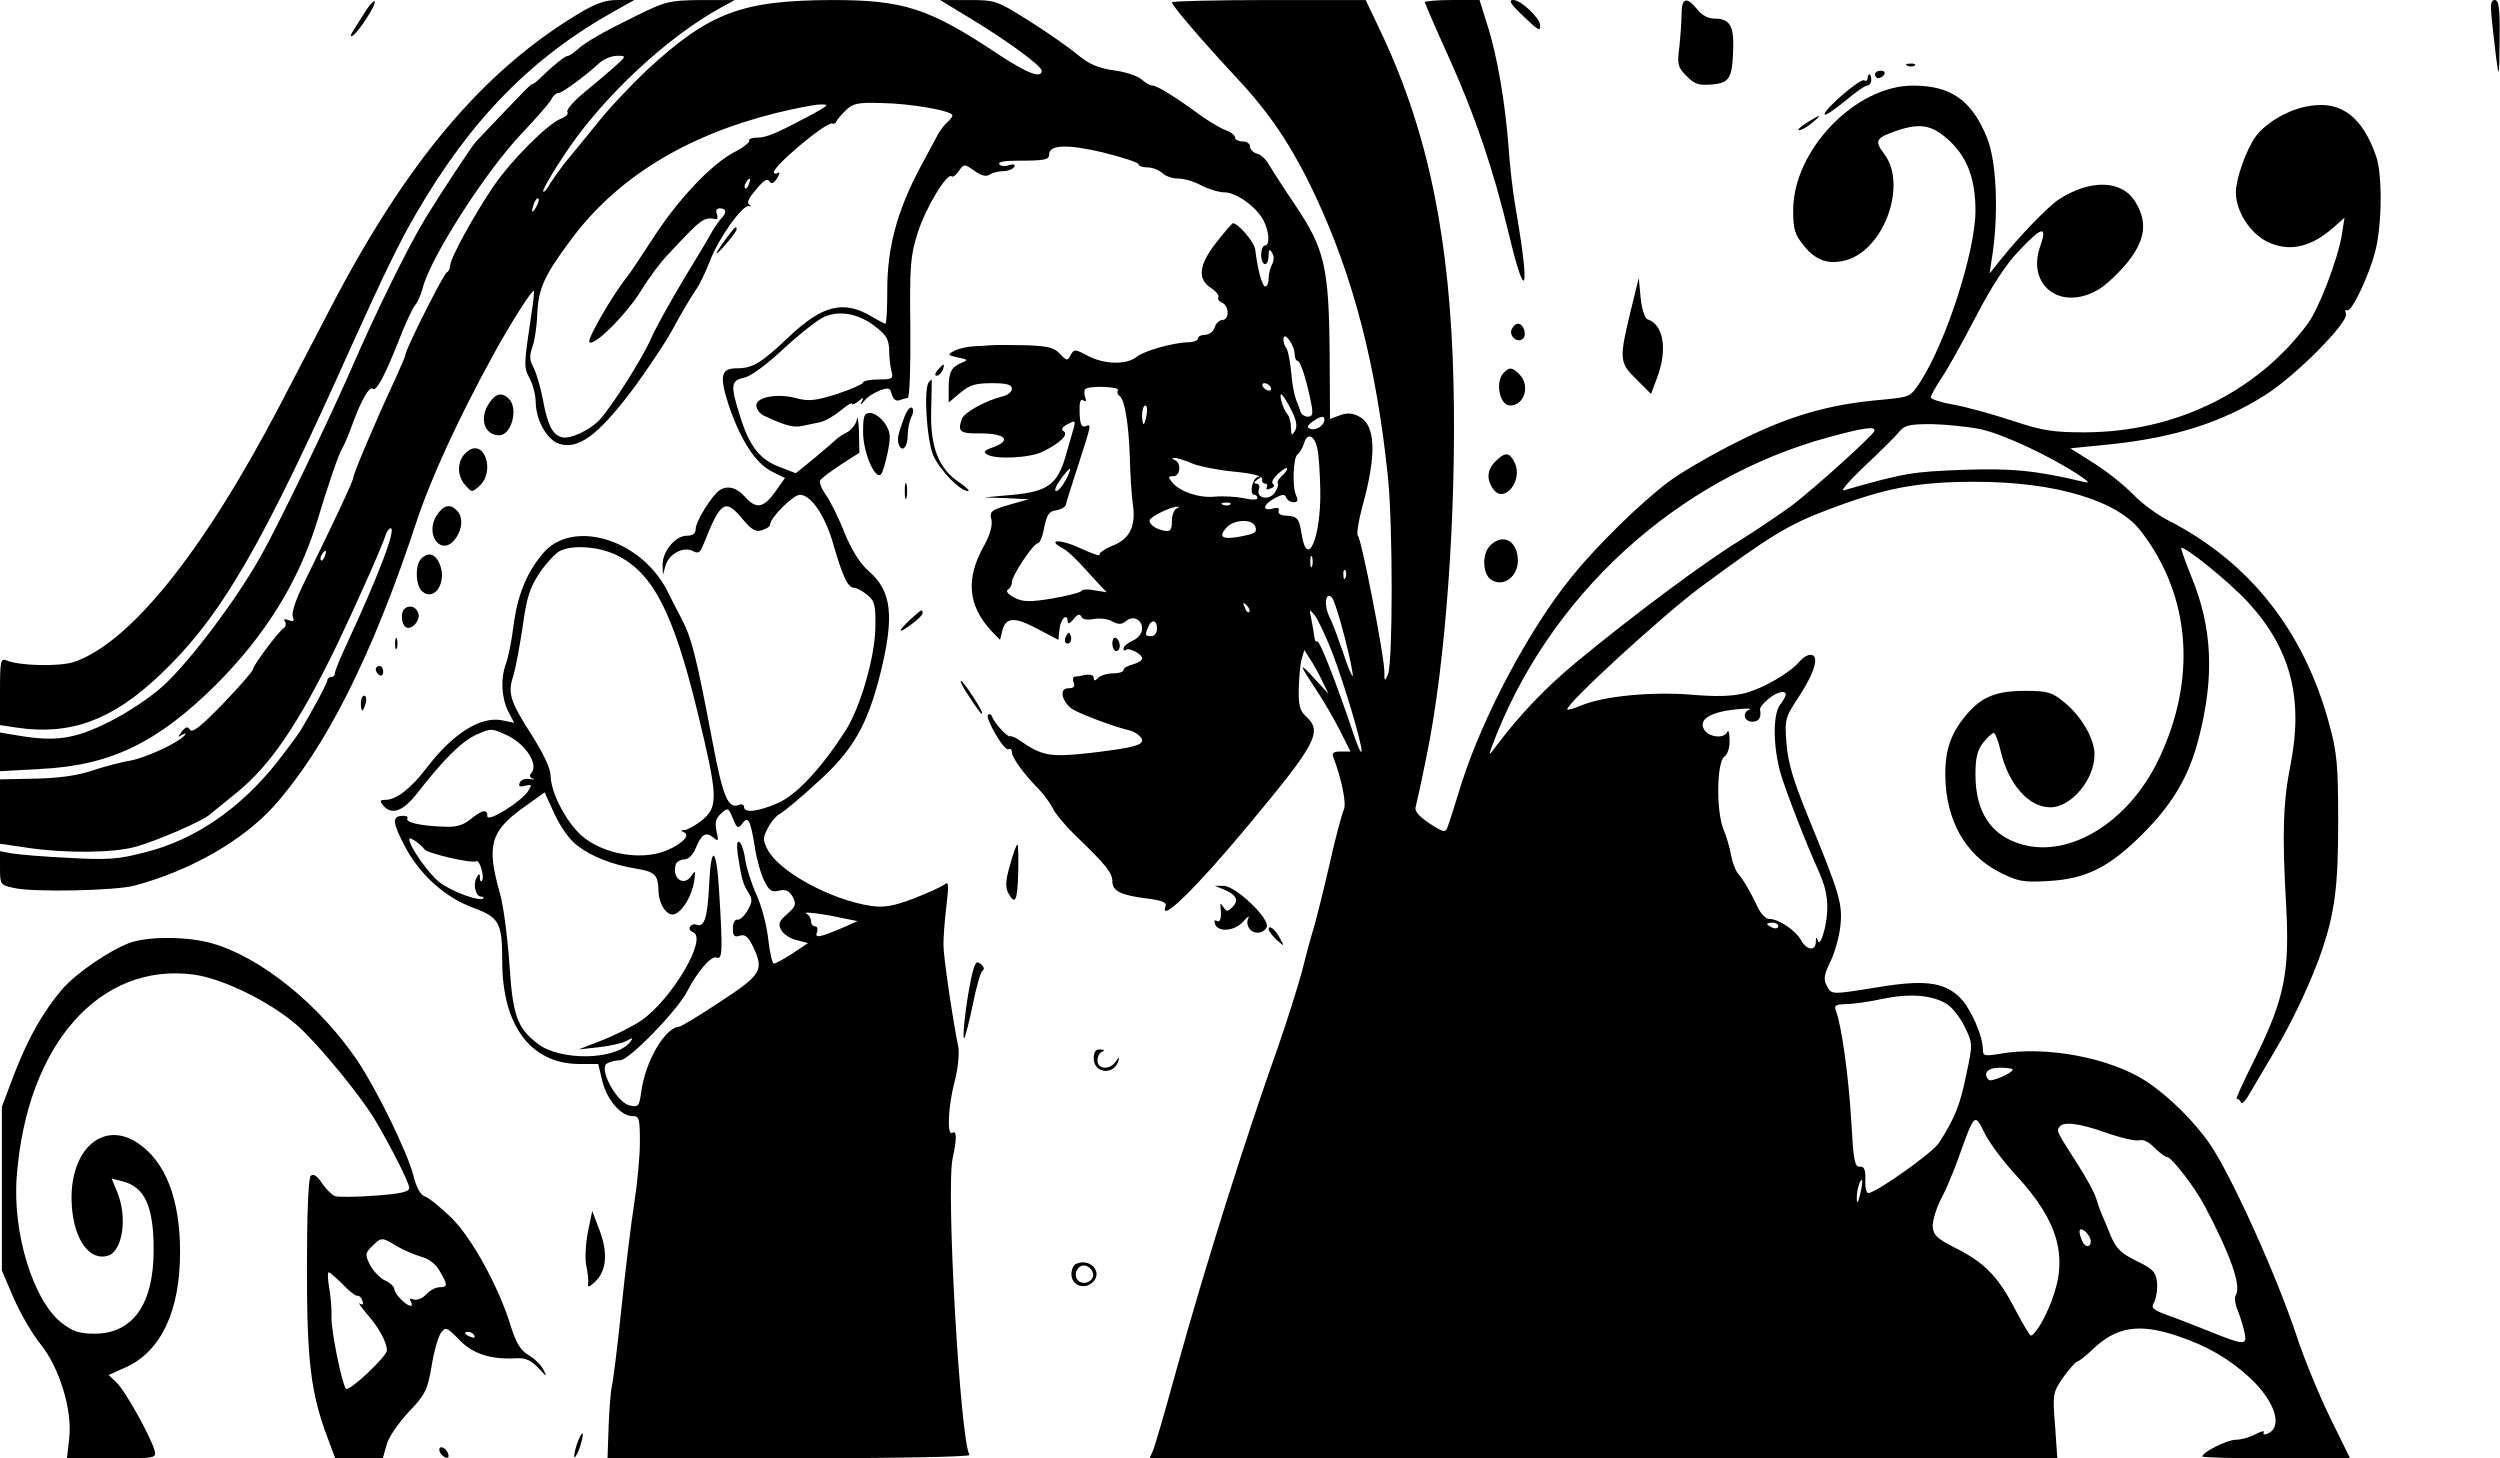 <?xml version="1.0" standalone="no"?>
<!DOCTYPE svg PUBLIC "-//W3C//DTD SVG 20010904//EN"
 "http://www.w3.org/TR/2001/REC-SVG-20010904/DTD/svg10.dtd">
<svg version="1.0" xmlns="http://www.w3.org/2000/svg"
 width="672pt" height="392pt" viewBox="0 0 672 392"
 preserveAspectRatio="xMidYMid meet">

<g transform="translate(0,392) scale(0.1,-0.1)"
fill="#000000" stroke="none">
<path d="M986 3895 c-9 -14 -24 -37 -33 -52 -11 -16 -13 -24 -5 -19 16 10 65
86 59 92 -2 3 -12 -7 -21 -21z"/>
<path d="M1553 3882 c-255 -154 -460 -397 -663 -787 -40 -77 -102 -196 -138
-265 -207 -396 -404 -640 -555 -690 -39 -12 -146 -10 -180 5 -15 6 -17 -1 -17
-83 l0 -91 46 -7 c143 -21 255 20 382 140 166 157 274 343 519 891 80 177 128
277 171 350 148 255 312 422 537 547 l50 28 -45 0 c-34 0 -59 -9 -107 -38z"/>
<path d="M1715 3880 c-96 -47 -141 -73 -164 -94 -10 -9 -21 -16 -24 -16 -8 0
-39 -25 -73 -58 -13 -13 -24 -21 -24 -18 0 3 -32 -30 -72 -72 -40 -42 -75 -79
-78 -82 -10 -10 -92 -134 -136 -206 -46 -75 -134 -254 -199 -404 -65 -148
-195 -418 -243 -503 -65 -117 -193 -287 -264 -351 -34 -31 -97 -73 -146 -97
-92 -46 -143 -53 -244 -36 l-48 8 0 -52 0 -52 108 6 c187 9 314 69 473 227
131 131 220 274 270 434 31 104 61 190 69 201 4 6 17 36 29 69 23 63 45 99 53
91 9 -9 33 36 68 125 18 47 39 92 46 100 7 8 16 29 20 45 20 81 170 316 269
419 36 38 70 77 76 87 5 11 14 19 20 19 10 0 69 43 113 83 11 9 31 17 45 17
26 0 25 -1 -11 -33 -20 -17 -57 -49 -83 -70 -25 -21 -43 -43 -40 -48 4 -5 -4
-13 -17 -18 -36 -14 -132 -110 -181 -181 -53 -78 -117 -195 -117 -214 0 -8 -4
-16 -9 -18 -8 -3 -111 -207 -111 -221 0 -3 -13 -34 -29 -69 -51 -109 -111
-251 -111 -261 0 -9 -58 -132 -131 -280 -23 -46 -36 -84 -32 -94 5 -13 2 -15
-11 -10 -11 4 -15 3 -10 -4 4 -6 2 -14 -4 -18 -14 -9 -82 -100 -82 -110 0 -5
-36 -46 -80 -92 -57 -59 -83 -80 -89 -71 -6 10 -11 9 -22 -4 -12 -16 -12 -17
1 -9 10 5 12 5 5 -3 -20 -21 -106 -60 -147 -67 -24 -4 -70 -16 -102 -27 -39
-13 -91 -20 -152 -21 l-94 -2 0 -86 0 -87 75 -11 c102 -15 229 -14 290 3 52
14 175 67 197 85 7 6 41 33 75 61 90 73 166 185 268 395 48 100 124 270 132
298 3 9 9 17 13 17 16 0 -32 -126 -121 -318 -16 -34 -29 -67 -29 -72 0 -6 -4
-10 -10 -10 -5 0 -10 -4 -10 -8 0 -8 -41 -84 -73 -137 -7 -11 -35 -49 -64 -86
-98 -123 -220 -207 -353 -240 -72 -19 -101 -21 -205 -15 -66 3 -135 9 -153 12
l-32 6 0 -45 c0 -45 1 -46 38 -54 54 -12 270 -7 322 6 150 40 291 120 376 214
138 154 264 403 381 757 40 123 116 287 211 460 45 82 103 173 107 168 1 -2
-1 -28 -6 -58 -21 -142 -22 -146 -5 -178 9 -17 16 -46 16 -64 1 -48 30 -100
63 -111 50 -16 102 21 190 136 43 57 96 136 118 177 22 41 49 86 59 100 10 14
27 49 38 78 23 61 88 152 105 148 7 -1 9 -1 5 1 -13 7 -9 16 18 48 17 20 27
26 32 18 5 -9 12 -6 21 8 7 12 8 18 2 14 -6 -3 -11 -2 -11 2 0 18 141 136 157
131 4 -2 9 0 11 5 1 4 12 17 24 29 20 20 32 23 97 21 79 -1 191 -21 191 -33 0
-4 -7 -13 -15 -20 -8 -7 -21 -24 -28 -39 -8 -14 -27 -51 -44 -82 -62 -117 -88
-215 -88 -327 0 -50 -2 -92 -5 -92 -3 0 -18 8 -35 18 -76 46 -133 33 -224 -53
-76 -72 -98 -85 -141 -85 -43 0 -47 -21 -20 -103 32 -92 71 -152 114 -174 l36
-18 -27 -38 c-31 -43 -51 -46 -81 -12 -22 25 -47 31 -68 17 -20 -13 -64 -84
-64 -103 0 -13 -7 -19 -24 -19 -31 0 -66 -43 -65 -79 l1 -26 7 25 c9 31 48 52
73 39 15 -8 20 -5 29 18 46 116 58 124 104 69 25 -30 36 -37 53 -31 12 3 22
10 22 15 0 18 62 80 80 80 30 0 68 -56 90 -133 25 -87 39 -117 56 -117 6 0 22
-8 35 -19 20 -16 23 -27 22 -87 -1 -80 -41 -218 -81 -279 -64 -100 -132 -173
-182 -194 -53 -23 -90 -27 -90 -10 0 6 -7 9 -15 5 -28 -10 -42 23 -69 166 -44
232 -56 280 -83 333 -14 27 -33 63 -41 80 -72 137 -255 191 -333 97 -43 -51
-67 -110 -78 -188 -5 -44 -15 -93 -21 -108 -15 -40 -12 -92 6 -128 l16 -31
-33 7 c-58 11 -132 -36 -203 -129 -41 -54 -81 -85 -110 -85 -15 0 -16 -3 -6
-15 22 -27 53 -16 90 31 72 93 121 141 160 159 40 18 42 18 86 -3 48 -24 81
-76 63 -99 -7 -7 -6 -13 3 -16 7 -2 3 -3 -8 -1 -12 2 -24 -2 -27 -10 -4 -10 0
-12 15 -8 18 4 18 3 8 -14 -19 -29 -110 -86 -110 -68 0 20 -13 18 -45 -8 -21
-17 -40 -22 -74 -20 -62 2 -102 12 -96 22 3 5 -4 8 -15 7 -27 -2 -25 -19 10
-85 40 -75 108 -135 182 -162 70 -26 78 -40 78 -144 0 -173 77 -276 208 -276
l50 0 11 -46 c13 -51 50 -94 81 -94 18 0 20 -6 20 -70 0 -39 -7 -112 -15 -163
-8 -50 -24 -180 -35 -287 -11 -107 -23 -201 -26 -209 -2 -8 -6 -54 -8 -103
l-3 -88 489 0 c269 0 487 4 484 9 -25 40 -64 719 -45 799 11 50 11 75 -1 67
-15 -10 -12 69 6 138 9 34 13 75 10 92 -15 74 -40 243 -40 275 0 19 3 66 8
105 7 59 6 67 -6 57 -8 -6 -46 -23 -84 -38 -54 -20 -78 -24 -113 -19 -107 16
-245 91 -277 150 -14 27 -14 33 0 59 8 17 24 35 35 40 10 6 55 43 98 83 96 86
134 153 169 291 39 157 31 223 -31 277 -23 20 -45 55 -65 103 -16 41 -39 87
-51 103 -11 16 -18 33 -14 38 3 6 28 24 55 42 l50 32 -1 56 c-1 31 -4 46 -6
33 -2 -12 -14 -27 -26 -34 -12 -6 -24 -14 -27 -17 -3 -3 -29 -26 -58 -50 l-53
-43 -44 17 c-53 20 -81 56 -106 137 -26 83 -25 95 12 103 18 4 61 36 107 79
42 39 92 78 109 85 42 17 91 8 136 -27 29 -22 36 -34 37 -62 0 -19 3 -45 6
-57 6 -21 3 -23 -35 -23 -22 0 -41 -4 -41 -8 0 -4 -31 -18 -70 -31 -57 -18
-76 -20 -107 -12 -52 15 -112 4 -110 -20 1 -10 10 -22 22 -27 55 -26 78 -32
101 -27 13 3 35 7 48 10 14 3 38 17 55 31 17 14 31 23 31 19 0 -4 8 -1 17 6
14 12 16 12 9 -1 -5 -9 -2 -9 7 2 7 10 26 22 41 28 24 9 29 8 33 -10 4 -13 11
-19 20 -16 8 3 18 6 23 6 5 0 8 84 7 188 -2 168 0 194 20 257 21 66 79 162 91
151 3 -3 12 3 19 14 14 20 15 20 42 1 18 -13 32 -17 42 -10 7 5 24 9 36 9 12
0 25 5 29 11 4 7 0 9 -14 5 -11 -4 -23 -3 -26 3 -4 5 14 9 41 9 82 0 93 2 93
17 0 26 49 28 146 5 52 -13 94 -27 94 -31 0 -5 11 -9 24 -9 14 0 31 -7 40 -15
8 -8 27 -15 43 -15 16 0 44 -8 63 -19 20 -10 47 -18 61 -18 32 0 86 -39 105
-75 16 -31 18 -68 4 -68 -5 0 -10 -11 -10 -25 0 -14 5 -25 10 -25 6 0 10 10
10 23 0 17 2 19 9 8 6 -9 6 -22 0 -32 -5 -10 -9 -27 -9 -38 0 -12 -4 -21 -9
-21 -8 0 -20 42 -27 99 -2 20 -46 71 -60 71 -2 0 -22 -23 -44 -51 -48 -61 -52
-99 -15 -123 14 -9 23 -21 20 -25 -3 -5 2 -11 10 -15 19 -7 20 -46 1 -46 -8 0
-18 -9 -21 -20 -3 -11 -15 -20 -26 -20 -10 0 -19 -4 -19 -10 0 -5 -12 -10 -27
-10 -39 -1 -117 -23 -136 -38 -27 -23 -86 -22 -130 0 -37 20 -40 20 -49 4 -9
-17 -11 -16 -29 3 -16 17 -33 21 -92 23 -40 1 -81 1 -92 0 -11 -1 -33 -2 -50
-3 -16 -1 -39 -6 -50 -12 -19 -10 -18 -12 10 -18 27 -5 28 -7 10 -14 -28 -12
-35 -25 -35 -68 l0 -39 31 26 c25 21 41 26 85 26 41 0 54 -4 54 -15 0 -8 -12
-18 -27 -21 -44 -11 -100 -42 -107 -59 -13 -35 -7 -41 51 -40 65 0 83 -19 33
-37 -23 -8 -28 -13 -18 -19 22 -15 117 -10 151 7 48 24 70 46 56 55 -8 4 -4
11 11 19 19 10 21 10 17 -7 -3 -10 -12 -43 -21 -73 -22 -81 -48 -101 -143
-110 l-78 -7 60 -2 60 -3 -53 -15 c-48 -14 -53 -18 -47 -40 3 -15 -3 -39 -20
-70 -50 -88 -43 -161 19 -228 l24 -25 6 24 c9 37 32 39 94 6 l57 -30 3 30 c3
28 22 44 22 18 0 -6 7 -3 16 8 10 13 17 15 20 7 3 -8 16 -10 33 -7 16 3 38 1
50 -6 17 -9 26 -9 37 0 19 17 44 5 44 -20 0 -12 -10 -25 -25 -32 -14 -6 -25
-16 -25 -21 0 -6 3 -7 6 -4 8 8 44 -11 44 -23 0 -5 -11 -12 -25 -16 -14 -3
-25 -10 -25 -15 0 -5 -13 -9 -28 -9 -15 0 -33 -5 -40 -12 -9 -9 -12 -9 -12 0
0 7 -9 10 -22 8 -13 -3 -26 -5 -30 -5 -4 -1 -5 -8 -2 -16 4 -10 0 -15 -14 -15
-24 0 -20 -30 6 -53 14 -12 111 -49 157 -60 17 -4 35 -18 35 -27 0 -14 -31
-21 -140 -34 -109 -12 -129 -8 -191 35 -10 7 -20 11 -24 10 -7 -3 -42 35 -48
52 -2 7 -7 9 -11 6 -9 -9 44 -100 55 -93 5 3 9 -1 9 -8 0 -14 30 -56 70 -97
14 -14 32 -38 40 -54 7 -15 36 -49 64 -76 78 -75 96 -97 96 -120 0 -26 22 -37
92 -46 42 -5 55 -11 51 -21 -18 -49 85 52 221 216 185 222 202 253 156 295
-16 14 -20 30 -19 74 1 31 4 67 8 80 l7 24 15 -24 c9 -13 24 -40 33 -59 l17
-35 -36 39 c-45 50 -44 42 1 -25 20 -30 49 -80 65 -111 l29 -58 -26 0 c-19 0
-25 -4 -20 -15 23 -62 36 -126 28 -142 -5 -10 -24 -81 -41 -158 -18 -77 -37
-153 -43 -170 -5 -16 -18 -64 -28 -105 -11 -41 -40 -133 -65 -205 -86 -241
-195 -586 -275 -875 -28 -102 -55 -195 -60 -207 l-10 -23 1220 0 1220 0 -6 88
c-7 85 -6 89 22 130 16 22 33 41 37 42 4 0 22 14 40 31 65 63 126 73 230 38
78 -26 139 -61 194 -112 69 -64 91 -134 47 -151 -8 -3 -12 -2 -9 4 3 5 -7 3
-22 -5 -15 -8 -39 -15 -53 -15 -23 0 -90 -33 -90 -45 0 -3 89 -5 198 -5 l199
0 -53 108 c-29 59 -69 156 -89 216 -55 167 -177 436 -235 521 -42 61 -110 128
-170 168 -98 64 -272 97 -397 74 -38 -6 -43 -5 -43 11 0 38 -33 112 -62 141
-43 42 -98 48 -223 27 -124 -20 -122 -20 -135 5 -9 16 -7 29 10 64 12 24 24
68 27 97 6 60 -2 85 -87 293 -40 98 -54 145 -58 197 -5 66 -4 69 37 131 41 64
52 107 27 107 -7 0 -19 -7 -27 -16 -26 -32 -99 -74 -148 -87 -36 -9 -77 -10
-148 -4 -106 8 -232 -4 -292 -29 -19 -8 -36 -13 -38 -11 -9 10 256 253 357
328 188 139 237 169 346 210 154 58 237 74 394 74 214 0 382 -50 445 -133 135
-175 151 -401 45 -618 -80 -164 -236 -260 -364 -224 -84 23 -126 87 -126 188
0 45 5 66 21 86 11 14 24 26 28 26 4 0 13 -22 19 -50 21 -88 75 -150 133 -150
57 0 119 75 119 142 0 43 -36 104 -82 141 -33 27 -45 30 -105 30 -78 0 -117
-16 -158 -65 -41 -49 -57 -94 -56 -163 1 -119 54 -213 145 -259 51 -26 64 -28
134 -24 100 6 162 37 251 126 82 82 125 156 151 257 43 166 37 298 -20 436
-16 40 -28 74 -27 76 8 7 128 -90 179 -145 115 -125 150 -258 115 -437 -20
-99 -23 -188 -12 -376 10 -183 -4 -253 -84 -415 -31 -62 -53 -110 -49 -108 3
2 8 -2 11 -8 2 -8 12 1 23 21 11 18 41 70 68 115 50 83 102 196 129 276 33
101 42 168 42 340 0 151 -3 186 -23 260 -68 254 -215 440 -437 553 -27 14 -68
44 -90 67 -22 23 -69 61 -105 84 l-65 41 110 11 c169 18 296 58 412 131 82 51
227 197 219 220 -3 8 -2 12 3 9 11 -7 58 90 76 160 18 70 19 206 2 254 -36
104 -92 148 -174 136 -56 -7 -120 -43 -150 -83 -25 -35 -53 -113 -53 -150 0
-51 38 -110 85 -133 58 -28 117 -15 179 40 l28 25 -7 -45 c-11 -67 -61 -197
-91 -239 -137 -185 -356 -292 -599 -293 -86 0 -114 4 -195 31 -52 17 -123 37
-157 43 -35 6 -63 15 -63 20 0 5 13 28 28 51 16 23 58 98 93 166 43 82 81 141
116 177 62 66 77 69 57 12 -37 -105 55 -175 155 -117 20 11 55 44 79 73 49 61
55 109 22 163 -36 60 -121 62 -206 7 -30 -20 -105 -98 -154 -159 l-32 -40 9
60 c15 112 9 244 -16 305 -41 101 -97 140 -199 140 -155 0 -322 -174 -322
-335 0 -52 4 -65 30 -97 32 -39 67 -50 113 -37 102 29 164 203 102 285 -27 36
-24 43 34 63 65 22 97 15 145 -31 46 -45 66 -102 66 -186 -1 -109 -78 -349
-148 -458 -27 -41 -28 -41 -99 -48 -144 -12 -250 -42 -388 -111 -71 -35 -157
-85 -190 -110 -77 -58 -193 -172 -260 -255 -115 -141 -239 -376 -296 -554 -17
-56 -34 -109 -38 -119 -6 -16 -10 -15 -49 10 -27 18 -40 33 -37 43 2 8 16 69
29 135 52 250 81 657 73 1005 -9 384 -67 669 -190 933 l-46 97 -260 0 c-144 0
-261 -3 -261 -6 0 -9 81 -103 172 -201 92 -98 151 -186 214 -320 102 -218 164
-456 195 -758 13 -129 13 -493 0 -527 -9 -21 -10 -21 -10 9 -1 45 -62 357 -71
363 -4 3 1 37 11 75 40 143 37 222 -7 245 -18 10 -32 11 -52 4 l-27 -10 -1
180 c-2 228 -14 278 -92 394 -32 47 -63 96 -71 109 -7 14 -22 28 -32 30 -11 3
-19 12 -19 19 0 8 -9 14 -20 14 -11 0 -20 5 -20 10 0 6 -11 15 -25 20 -14 5
-44 23 -68 40 -68 50 -117 80 -129 80 -6 0 -20 8 -30 17 -10 9 -43 20 -74 24
-42 6 -66 16 -100 44 -24 20 -83 61 -131 91 -84 53 -88 54 -161 54 l-75 0 79
-48 c98 -59 194 -129 194 -142 0 -22 -39 -7 -115 43 -187 125 -255 147 -448
147 -244 -1 -330 -33 -499 -189 -42 -40 -105 -106 -138 -149 -34 -42 -71 -87
-82 -100 -10 -13 -28 -38 -39 -55 -10 -18 -19 -27 -19 -20 0 6 26 51 59 100
100 152 278 317 423 395 l33 18 -90 0 c-84 -1 -95 -3 -170 -40z m469 -267
c-94 -50 -123 -63 -149 -63 -14 0 -24 -4 -21 -8 2 -4 -16 -19 -42 -32 -61 -32
-153 -130 -219 -234 -29 -44 -59 -90 -68 -101 -38 -47 -106 -165 -101 -174 10
-16 100 74 140 139 20 33 51 74 68 92 95 102 99 105 132 99 5 -1 6 5 3 14 -4
9 -1 15 8 15 18 0 19 -12 4 -27 -6 -6 -16 -21 -23 -32 -6 -12 -40 -69 -76
-128 -36 -60 -77 -133 -90 -163 -25 -56 -102 -177 -136 -216 -27 -30 -82 -56
-105 -49 -25 8 -37 33 -50 102 -6 32 -17 70 -25 85 -11 20 -11 33 -3 55 6 15
12 55 13 88 3 68 18 103 88 197 123 168 309 283 553 344 50 12 103 23 119 23
26 1 25 -1 -20 -26z m-171 -188 c-3 -9 -8 -14 -10 -11 -3 3 -2 9 2 15 9 16 15
13 8 -4z m-572 -62 c-12 -20 -14 -14 -5 12 4 9 9 14 11 11 3 -2 0 -13 -6 -23z
m2039 -395 c0 -10 4 -18 8 -18 8 0 25 -55 37 -117 5 -26 3 -33 -10 -33 -8 0
-17 6 -19 13 -2 6 -7 21 -12 32 -4 11 -8 31 -10 45 -6 62 -12 91 -18 97 -3 3
-6 13 -6 22 1 23 30 -17 30 -41z m-65 -88 c3 -5 2 -10 -4 -10 -5 0 -13 5 -16
10 -3 6 -2 10 4 10 5 0 13 -4 16 -10z m-410 -9 c-3 -5 -1 -12 4 -15 14 -9 25
-74 28 -166 1 -47 5 -103 8 -125 9 -59 -8 -94 -55 -112 -22 -9 -37 -20 -34
-24 2 -5 -21 3 -51 17 -53 25 -93 25 -50 1 18 -10 33 -24 98 -96 l22 -23 -32
5 c-18 4 -35 3 -37 -2 -3 -4 -38 -13 -79 -20 -61 -10 -78 -9 -101 3 -16 8 -23
17 -17 21 6 3 11 12 11 20 0 18 58 105 70 105 5 0 13 19 17 43 7 33 13 43 31
45 13 2 25 9 27 15 1 7 17 56 34 109 36 111 35 109 18 102 -10 -3 -14 6 -15
36 -1 29 2 39 10 34 7 -5 9 -2 5 8 -3 9 -3 19 0 22 10 10 95 7 88 -3z m465
-51 c15 -30 18 -45 11 -58 -9 -15 -10 -13 -11 9 0 14 -4 29 -9 35 -11 11 -24
54 -17 54 3 0 15 -18 26 -40z m-388 -15 c-2 -14 -6 -25 -8 -25 -2 0 -4 11 -4
25 0 14 4 25 9 25 4 0 6 -11 3 -25z m478 -13 c0 -15 -22 -30 -37 -25 -11 4
-10 8 4 19 21 15 33 18 33 6z m1765 -26 c59 -13 182 -70 260 -121 31 -20 34
-25 15 -20 -126 30 -193 37 -325 32 -133 -5 -155 -8 -319 -55 -10 -3 15 26 55
64 41 38 82 79 92 91 16 20 27 23 90 23 40 -1 99 -7 132 -14z m-287 -5 c-5
-13 -157 -150 -219 -198 -30 -22 -93 -65 -141 -95 -94 -57 -295 -207 -441
-328 -82 -68 -151 -140 -215 -225 -20 -27 -21 -28 -13 -5 149 405 497 725 911
836 93 25 123 29 118 15z m-1497 -47 c4 -16 7 -66 8 -112 2 -127 -35 -213 -50
-119 -7 44 -11 49 -42 51 -14 0 -23 6 -20 13 3 7 -3 10 -16 6 -30 -8 -26 11 6
28 20 11 27 11 30 2 3 -7 12 -13 20 -13 11 0 13 5 7 18 -11 23 -8 103 4 111 5
3 13 16 17 29 9 30 28 23 36 -14z m-336 -40 c20 -8 71 -18 114 -22 51 -5 75
-12 74 -20 -2 -7 2 -12 8 -12 5 0 7 -4 4 -10 -3 -6 1 -7 10 -3 10 3 12 8 7 12
-6 4 0 15 14 28 13 12 24 18 24 13 0 -4 -7 -13 -15 -20 -8 -7 -13 -16 -10 -20
2 -4 -2 -15 -9 -25 -16 -22 -51 -13 -42 10 3 8 0 15 -7 15 -8 0 -7 4 3 11 12
8 12 10 1 7 -15 -4 -24 -48 -9 -48 4 0 8 -4 8 -9 0 -5 -16 -5 -37 0 -21 4 -56
6 -78 4 -43 -4 -92 13 -114 38 -12 15 -11 17 3 17 19 0 22 36 4 43 -8 4 -9 6
-2 6 6 1 28 -6 49 -15z m-340 -44 c-9 -16 -20 -30 -26 -30 -6 0 -1 14 11 30
12 17 23 30 26 30 2 0 -2 -13 -11 -30z m442 -66 c-3 -3 -12 -4 -19 -1 -8 3 -5
6 6 6 11 1 17 -2 13 -5z m-144 -11 c-7 -2 -13 -18 -13 -34 0 -22 -4 -28 -17
-26 -24 3 -43 16 -43 28 0 9 56 37 75 37 6 0 4 -2 -2 -5z m211 -48 c6 -17 0
-20 -50 -29 -40 -6 -49 2 -27 26 20 22 69 24 77 3z m-1719 -76 c99 -47 154
-152 220 -423 55 -227 56 -254 13 -290 -17 -14 -39 -26 -47 -27 -11 0 -12 -2
-3 -6 19 -7 -3 -31 -46 -49 -75 -31 -190 -6 -242 53 -40 45 -69 108 -70 148 0
19 -19 59 -50 108 -59 92 -66 114 -50 161 6 20 17 79 25 132 11 80 19 104 46
145 18 26 42 52 54 58 34 17 103 12 150 -10z m-782 -4 c-3 -9 -8 -14 -10 -11
-3 3 -2 9 2 15 9 16 15 13 8 -4z m2654 -27 c-3 -7 -5 -2 -5 12 0 14 2 19 5 13
2 -7 2 -19 0 -25z m90 -30 c-3 -8 -6 -5 -6 6 -1 11 2 17 5 13 3 -3 4 -12 1
-19z m-2 -163 c14 -54 23 -100 21 -102 -2 -2 -14 26 -26 64 -13 37 -29 81 -37
96 -15 31 -10 68 7 51 6 -6 21 -55 35 -109z m-257 70 c-3 -3 -9 2 -12 12 -6
14 -5 15 5 6 7 -7 10 -15 7 -18z m222 -106 c34 -89 80 -244 80 -268 -1 -9 -10
11 -21 44 -48 143 -92 254 -98 251 -4 -3 -7 3 -8 12 -1 9 -5 31 -8 47 -6 29
-6 29 9 11 9 -11 29 -55 46 -97z m-470 61 c0 -11 -7 -20 -15 -20 -17 0 -18 2
-9 24 9 23 24 20 24 -4z m1690 -177 c0 -5 -7 -17 -15 -27 -20 -26 -19 -113 1
-184 14 -48 68 -188 104 -267 23 -51 27 -94 16 -146 -7 -31 -15 -48 -19 -39
-4 12 -6 12 -6 -2 -1 -26 -25 -22 -40 5 -14 26 -60 57 -86 57 -9 0 -23 15 -31
33 -20 42 -37 71 -53 90 -7 9 -15 31 -18 49 -3 18 -12 49 -20 68 -20 47 -19
181 2 196 9 6 15 26 14 45 0 19 -3 28 -6 22 -8 -20 -51 -15 -63 7 -14 26 17
46 85 53 28 3 44 3 38 0 -21 -8 -15 -33 7 -33 18 0 25 11 21 33 -1 5 9 17 21
27 23 20 48 26 48 13z m-3248 -406 c39 -30 93 -51 158 -62 51 -8 59 -17 60
-60 1 -37 24 -70 44 -62 22 9 45 48 52 88 4 27 3 31 -6 17 -21 -34 -56 -9 -43
30 3 6 13 12 23 12 10 0 23 12 30 30 16 38 27 45 47 29 14 -12 15 -10 9 17 -5
23 -2 34 12 47 18 17 20 16 32 -13 11 -27 14 -29 25 -14 16 22 22 11 34 -63 5
-34 17 -75 26 -92 13 -26 20 -30 39 -25 19 4 27 0 37 -17 10 -20 8 -25 -15
-46 -22 -19 -25 -26 -16 -43 6 -11 24 -23 41 -27 l31 -8 -42 -28 c-23 -15 -45
-27 -50 -27 -4 0 -11 30 -15 66 -4 36 -18 90 -32 120 -14 31 -27 73 -30 95 -3
22 -10 42 -16 46 -6 3 -7 -9 -4 -33 11 -70 14 -79 28 -102 12 -19 12 -26 -2
-50 -9 -15 -21 -26 -27 -24 -7 1 -12 -9 -12 -24 0 -20 4 -24 19 -19 14 4 22
-3 35 -29 30 -64 24 -75 -87 -148 -57 -38 -107 -68 -112 -68 -37 -2 -90 -92
-101 -173 -6 -42 -8 -44 -33 -38 -34 9 -82 98 -60 112 8 5 24 9 36 9 24 0 154
134 180 185 28 54 65 97 79 91 16 -6 17 16 7 178 -7 121 -22 129 -27 15 -4
-84 -13 -112 -32 -105 -7 3 -16 1 -19 -5 -4 -5 0 -12 8 -15 40 -15 -56 -179
-139 -237 -22 -15 -69 -39 -105 -53 l-64 -25 54 6 c30 3 64 11 75 17 18 10 19
9 9 -4 -40 -48 -187 -50 -247 -4 -56 43 -68 75 -77 219 -5 70 -16 154 -25 185
-37 129 -26 168 64 232 l56 40 27 -59 c16 -34 40 -69 61 -84z m-411 -10 c8
-11 128 -39 139 -32 9 6 24 -44 15 -53 -3 -3 -5 1 -5 9 0 12 -2 12 -9 0 -10
-16 -3 -51 12 -51 6 0 8 -2 6 -5 -10 -9 -84 18 -117 43 -30 23 -82 97 -82 117
0 7 30 -13 41 -28z m1124 -185 l40 -8 -36 -16 c-65 -28 -80 -31 -73 -14 3 9 1
16 -5 16 -6 0 -11 6 -11 14 0 8 -6 17 -12 20 -16 7 44 0 97 -12z m2515 -22 c0
-5 -7 -7 -15 -4 -8 4 -15 8 -15 10 0 2 7 4 15 4 8 0 15 -4 15 -10z m452 -208
c15 -9 37 -37 49 -62 22 -45 22 -46 4 -130 -16 -79 -30 -115 -73 -182 -15 -25
-163 -130 -189 -135 -6 -1 -10 14 -9 35 1 28 -3 37 -15 36 -14 -1 -17 18 -23
125 -7 119 -26 255 -41 294 -6 14 -1 17 26 18 19 0 63 6 99 14 73 15 131 11
172 -13z m178 -177 c0 -9 -57 -34 -64 -28 -17 17 -4 33 29 33 19 0 35 -2 35
-5z m10 -285 c113 -123 140 -218 95 -336 -18 -48 -45 -93 -56 -94 -3 0 -21 30
-40 66 -46 90 -82 128 -158 167 -56 28 -64 37 -66 61 0 16 10 49 22 72 13 24
35 76 49 116 42 117 42 117 69 61 14 -27 52 -78 85 -113z m242 115 c40 -14 79
-23 89 -20 10 3 26 -5 40 -20 13 -13 29 -25 34 -25 13 -1 76 -83 103 -135 67
-127 97 -211 82 -236 -5 -6 -2 -26 6 -44 7 -18 15 -45 18 -60 6 -32 -3 -31
-99 8 -33 13 -81 32 -107 41 -43 16 -47 20 -37 37 5 11 9 34 7 52 -3 27 -10
36 -54 57 -41 20 -55 33 -69 65 -9 22 -20 49 -25 60 -5 11 -12 31 -16 45 -4
14 -26 54 -49 90 -57 89 -57 89 -50 100 10 16 51 12 127 -15z m-662 -165 c-5
-22 -8 -27 -9 -13 -1 21 9 56 14 51 2 -2 0 -19 -5 -38z m620 -126 c0 -19 -16
-18 -24 2 -11 27 -7 37 9 24 8 -7 15 -19 15 -26z"/>
<path d="M3830 3914 c0 -3 29 -70 64 -147 71 -157 120 -302 162 -477 46 -192
57 -155 19 65 -8 44 -17 121 -20 170 -9 118 -30 244 -57 328 l-21 67 -73 0
c-41 0 -74 -3 -74 -6z"/>
<path d="M4091 3880 c46 -44 49 -45 49 -28 0 19 -52 68 -72 68 -14 0 -9 -9 23
-40z"/>
<path d="M4520 3883 c0 -21 -3 -61 -6 -90 -6 -46 -4 -54 20 -78 22 -22 33 -25
68 -22 48 4 55 17 57 102 1 57 -11 75 -50 75 -17 0 -35 9 -47 25 -28 35 -42
31 -42 -12z"/>
<path d="M6697 3878 c2 -24 8 -72 12 -108 8 -63 9 -62 10 43 1 85 -2 107 -13
107 -10 0 -12 -11 -9 -42z"/>
<path d="M5128 3743 c7 -3 16 -2 19 1 4 3 -2 6 -13 5 -11 0 -14 -3 -6 -6z"/>
<path d="M5040 3720 c0 -5 4 -10 9 -10 6 0 13 5 16 10 3 6 -1 10 -9 10 -9 0
-16 -4 -16 -10z"/>
<path d="M5020 3709 c0 -5 -4 -8 -9 -5 -10 7 -115 -84 -106 -92 2 -3 27 14 54
36 27 23 54 42 60 42 6 0 11 7 11 15 0 8 -2 15 -5 15 -3 0 -5 -5 -5 -11z"/>
<path d="M4855 3589 c-16 -10 -25 -19 -19 -19 7 0 22 9 35 20 30 24 23 24 -16
-1z"/>
<path d="M1955 3283 c-35 -47 -39 -59 -7 -23 17 19 31 38 32 43 0 11 -4 8 -25
-20z"/>
<path d="M4382 3079 c-30 -125 -29 -134 17 -179 l39 -39 16 43 c29 76 18 144
-26 158 -7 3 -15 28 -18 58 l-5 53 -23 -94z"/>
<path d="M4063 3034 c-7 -18 17 -38 31 -24 11 11 1 40 -14 40 -6 0 -13 -7 -17
-16z"/>
<path d="M2520 2925 c-7 -9 -8 -15 -2 -15 5 0 12 7 16 15 3 8 4 15 2 15 -2 0
-9 -7 -16 -15z"/>
<path d="M4042 2918 c-24 -24 -11 -88 17 -88 39 0 55 54 25 84 -19 19 -26 20
-42 4z"/>
<path d="M2497 2893 c-15 -15 -6 -158 12 -198 18 -40 72 -95 93 -95 6 0 -4 10
-23 23 -56 37 -79 96 -76 194 1 46 2 83 1 83 0 0 -4 -3 -7 -7z"/>
<path d="M1316 2838 c-29 -41 -15 -88 26 -88 33 0 52 72 26 98 -18 18 -35 15
-52 -10z"/>
<path d="M2432 2802 c-19 -51 -21 -62 -16 -77 9 -23 24 -7 24 26 0 17 5 39 10
49 6 11 6 21 1 24 -5 3 -13 -7 -19 -22z"/>
<path d="M2320 2758 c0 -53 32 -129 48 -113 4 3 12 30 18 58 9 46 8 55 -8 80
-11 15 -28 27 -39 27 -16 0 -19 -7 -19 -52z"/>
<path d="M1257 2707 c-27 -20 -31 -60 -9 -88 20 -23 20 -24 41 -5 43 39 13
128 -32 93z"/>
<path d="M4020 2680 c-23 -23 -25 -49 -6 -75 29 -40 80 22 58 70 -14 30 -26
31 -52 5z"/>
<path d="M2432 2600 c0 -19 2 -27 5 -17 2 9 2 25 0 35 -3 9 -5 1 -5 -18z"/>
<path d="M1174 2535 c-33 -51 11 -111 48 -66 21 27 24 61 6 79 -19 19 -36 14
-54 -13z"/>
<path d="M4006 2454 c-24 -23 -21 -81 5 -94 32 -18 69 11 69 53 0 53 -40 75
-74 41z"/>
<path d="M1132 2418 c-17 -17 -15 -73 3 -88 34 -28 68 27 46 76 -12 26 -30 31
-49 12z"/>
<path d="M1087 2283 c-11 -10 -8 -41 4 -49 16 -9 41 20 33 39 -6 17 -25 22
-37 10z"/>
<path d="M2447 2255 c-36 -34 -34 -41 3 -13 17 12 30 25 30 30 0 12 -3 10 -33
-17z"/>
<path d="M2866 2211 c-4 -7 -5 -15 -2 -18 9 -9 19 4 14 18 -4 11 -6 11 -12 0z"/>
<path d="M1062 2190 c0 -14 2 -19 5 -12 2 6 2 18 0 25 -3 6 -5 1 -5 -13z"/>
<path d="M2990 2191 c0 -12 5 -21 10 -21 6 0 10 6 10 14 0 8 -4 18 -10 21 -5
3 -10 -3 -10 -14z"/>
<path d="M1010 2121 c0 -6 5 -13 10 -16 6 -3 10 1 10 9 0 9 -4 16 -10 16 -5 0
-10 -4 -10 -9z"/>
<path d="M2595 2063 c34 -53 45 -67 45 -60 0 10 -51 87 -57 87 -3 0 3 -12 12
-27z"/>
<path d="M970 2030 c0 -11 2 -20 4 -20 2 0 6 9 9 20 3 11 1 20 -4 20 -5 0 -9
-9 -9 -20z"/>
<path d="M2715 1595 c-12 -41 -13 -59 -5 -75 19 -35 25 -22 27 55 1 41 0 75
-2 75 -3 0 -12 -25 -20 -55z"/>
<path d="M3290 1529 c33 -14 41 -29 23 -47 -13 -13 -16 -13 -24 -1 -8 12 -10
12 -8 -1 3 -28 -1 -41 -11 -35 -6 3 -7 -1 -4 -9 9 -23 53 -19 76 7 11 12 17
17 14 10 -9 -18 3 -39 23 -40 11 -1 22 6 26 15 9 23 -85 112 -117 111 l-23 0
25 -10z"/>
<path d="M3410 1422 c0 -5 10 -17 21 -28 22 -19 22 -19 10 3 -12 24 -31 39
-31 25z"/>
<path d="M347 1385 c-53 -20 -141 -80 -178 -122 -51 -59 -93 -132 -130 -228
l-34 -90 0 -220 0 -220 32 -75 c18 -41 50 -96 71 -122 51 -62 87 -178 78 -254
l-6 -54 121 0 c120 0 120 0 114 23 -13 41 -78 157 -100 179 l-23 22 49 22 c93
44 143 151 143 309 0 142 -39 242 -113 292 -96 65 -188 -21 -178 -168 6 -92
48 -150 98 -134 39 13 52 104 24 171 l-15 36 28 -7 c61 -15 85 -67 85 -185 0
-146 -56 -225 -159 -225 -40 0 -58 6 -87 28 -77 59 -134 242 -122 395 27 355
224 577 478 542 80 -12 205 -74 278 -138 56 -51 164 -182 205 -249 42 -70 94
-172 94 -186 0 -11 -24 -16 -93 -21 -51 -4 -100 -4 -107 -1 -8 3 -24 19 -35
35 -13 20 -23 26 -30 19 -6 -6 -10 -100 -10 -247 0 -251 10 -336 56 -458 l20
-54 64 0 64 0 10 36 c5 20 32 59 59 88 45 47 51 59 62 123 6 39 18 80 25 90
13 17 16 16 50 -19 37 -38 85 -53 153 -49 24 1 39 -5 59 -26 23 -25 24 -25 14
-5 -7 13 -25 31 -41 40 -20 12 -32 31 -45 71 -32 108 -106 243 -162 298 -29
28 -61 54 -71 57 -12 4 -23 24 -31 57 -17 64 -99 232 -151 309 -102 150 -258
276 -389 314 -66 19 -172 20 -224 1z m720 -815 c18 -10 47 -23 65 -28 19 -5
39 -19 49 -37 23 -39 23 -45 1 -45 -11 0 -27 -9 -36 -19 -10 -11 -25 -17 -34
-14 -10 4 -13 2 -8 -5 4 -7 4 -12 0 -12 -12 0 -44 32 -44 45 0 6 -11 17 -25
23 -13 6 -31 25 -40 41 -14 29 -14 32 5 51 25 25 27 25 67 0z m-146 -102 c17
-18 35 -32 39 -31 5 1 11 -4 14 -13 4 -10 2 -13 -7 -8 -6 5 3 -9 21 -30 31
-35 52 -75 52 -96 0 -16 -102 -112 -110 -103 -11 13 -40 156 -39 193 1 19 -2
54 -6 78 -4 23 -5 42 -1 42 3 0 20 -15 37 -32z m354 -138 c3 -6 -1 -7 -9 -4
-18 7 -21 14 -7 14 6 0 13 -4 16 -10z"/>
<path d="M2610 1288 c-13 -62 -25 -165 -18 -158 3 3 13 43 23 90 9 47 21 87
26 91 6 3 4 11 -5 18 -12 10 -16 4 -26 -41z"/>
<path d="M2940 1075 c0 -42 57 -46 67 -4 3 8 0 7 -7 -3 -15 -25 -50 -23 -50 1
0 11 6 22 13 24 7 3 5 6 -5 6 -13 1 -18 -7 -18 -24z"/>
<path d="M1580 607 c-6 -33 -8 -71 -4 -90 4 -17 6 -39 5 -47 -2 -11 2 -11 18
4 31 29 36 76 13 138 l-20 53 -12 -58z"/>
<path d="M2893 523 c-7 -2 -13 -15 -13 -28 0 -31 36 -43 58 -21 27 27 -8 65
-45 49z m45 -26 c4 -20 -25 -34 -40 -19 -15 15 -1 44 19 40 10 -2 19 -11 21
-21z"/>
<path d="M1551 39 c-6 -18 -9 -34 -7 -36 2 -2 9 10 15 28 6 18 9 34 7 36 -2 2
-9 -10 -15 -28z"/>
<path d="M1182 18 c2 -6 10 -14 16 -16 7 -2 10 2 6 12 -7 18 -28 22 -22 4z"/>
</g>
</svg>
